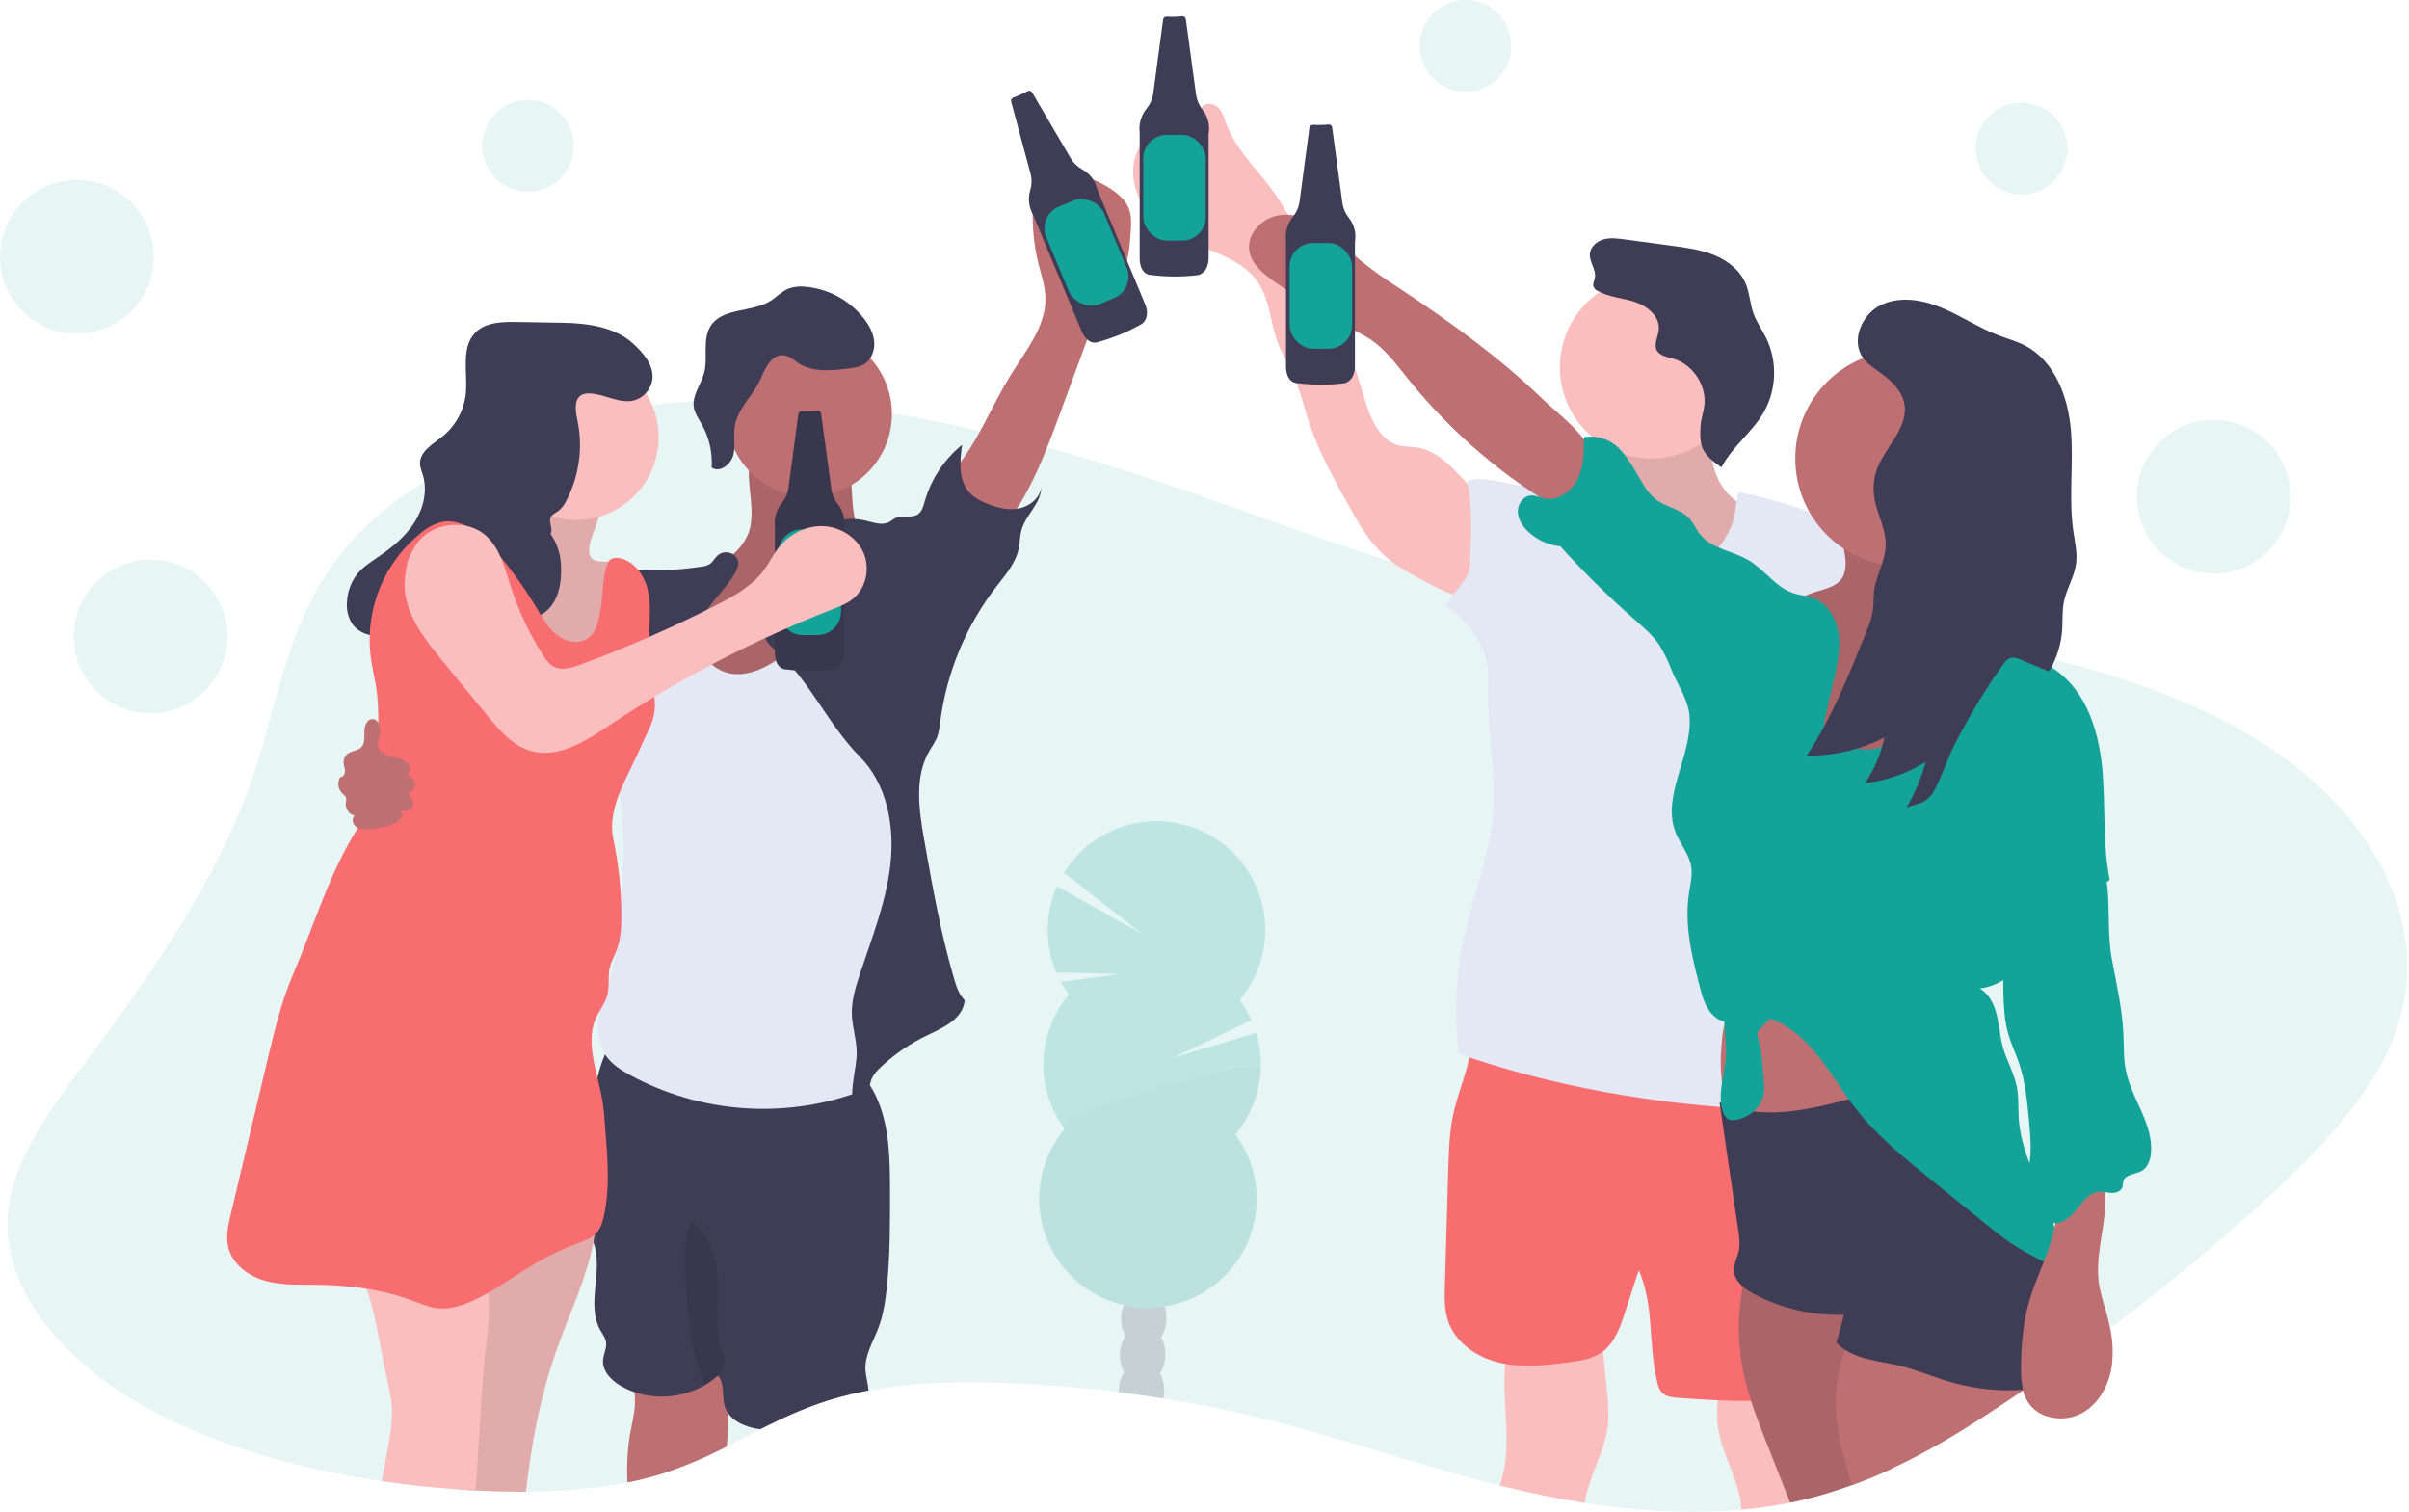 <svg xmlns="http://www.w3.org/2000/svg" width="1136" height="713" viewBox="0 0 1136 713">
    <g fill="none" >
        <g class="opacity" id="eventsBackground">
            <path fill="#13A399"
                  d="M1128.04,491.07 C1116.65,518.46 1092.82,543.2 1067.24,566.63 C1044.753,587.23 1020.7,607.137 995.08,626.35 C987.98,631.683 980.767,636.95 973.44,642.15 L968.35,645.74 C963.837,648.933 959.247,652.097 954.58,655.23 L954.02,655.61 C949.493,658.69 944.927,661.74 940.32,664.76 C925.25,674.66 909.32,684.49 891.71,692.63 C885.71,695.41 879.52,698 873.11,700.32 C869.643,701.58 866.103,702.76 862.49,703.86 C856.57,705.66 850.49,707.23 844.14,708.52 C843.08,708.74 842.01,708.95 840.94,709.15 C834.44,710.37 827.86,711.26 821.21,711.87 C796.84,714.1 771.67,712.47 747.26,708.65 C735.06,706.74 723.05,704.28 711.43,701.48 C710,701.14 708.58,700.79 707.15,700.48 C667.58,690.58 630.43,677.14 590.58,667.69 C576.847,664.43 562.847,661.663 548.58,659.39 C541.62,658.283 534.62,657.283 527.58,656.39 C511.01,654.33 494.23,652.95 477.38,652.25 C454.66,651.25 431.2,651.68 409.58,655.65 C406.7,656.177 403.857,656.77 401.05,657.43 C397.49,658.263 393.997,659.213 390.57,660.28 C381.332,663.265 372.342,666.966 363.68,671.35 C361.97,672.19 360.28,673.04 358.59,673.9 C353.29,676.6 348.06,679.36 342.75,682.04 C333.193,687.042 323.248,691.262 313.01,694.66 C307.403,696.431 301.7,697.887 295.93,699.02 C280.66,702.08 264.41,703.29 248.09,703.37 C240.22,703.37 232.34,703.2 224.55,702.79 L224.31,702.79 C221.65,702.65 218.98,702.49 216.31,702.29 C204.15,701.46 192.03,700.18 180.09,698.43 C139.18,692.43 100.38,681.09 69.17,663.79 C26.78,640.31 -0.14,605.3 3.9,570.32 C6.8,545.12 24.81,521.72 41.9,498.81 C73.69,456.15 103.47,412.52 119.14,366.53 C131.85,329.2 135.64,289.73 164.89,256.18 C174.26,245.44 186.24,235.64 200.19,227.05 C210.617,220.666 221.547,215.141 232.87,210.53 C245.668,205.288 258.833,200.993 272.26,197.68 C283.897,194.793 295.689,192.576 307.58,191.04 C314.04,190.2 320.58,189.55 327.16,189.11 C332.227,188.757 337.317,188.533 342.43,188.44 L343.22,188.44 C346.347,188.38 349.473,188.38 352.6,188.44 C375.399,188.793 398.135,190.929 420.6,194.83 C434.66,197.18 448.6,200.06 462.25,203.23 C470.397,205.117 478.47,207.093 486.47,209.16 C488.91,209.79 491.35,210.43 493.76,211.08 C550.68,226.33 600.76,247.39 655.6,264.67 C655.88,264.76 656.15,264.85 656.43,264.92 C667.686,268.381 679.115,271.252 690.67,273.52 C699.16,275.22 707.84,276.69 716.67,277.98 C730.19,279.98 744,281.56 757.91,282.92 L760.98,283.22 C781.39,285.22 801.98,286.71 821.98,288.45 C829.08,289.07 836.12,289.71 843.06,290.45 C847.46,290.89 851.82,291.357 856.14,291.85 C859.24,292.21 862.35,292.57 865.46,292.95 C868.57,293.33 871.86,293.73 875.06,294.14 C877.14,294.4 879.21,294.67 881.29,294.96 C893.89,296.63 906.46,298.5 918.89,300.64 C926.45,301.94 933.97,303.34 941.4,304.85 C946.78,305.943 952.113,307.097 957.4,308.31 C961.32,309.197 965.207,310.13 969.06,311.11 C1000.37,318.98 1029.67,329.3 1054.92,343.23 C1120.49,379.32 1149.83,438.69 1128.04,491.07 Z"
                  opacity=".1"/>
            <circle cx="248.99" cy="68.77" r="21.63" fill="#13A399" opacity=".1"/>
            <circle cx="691.1" cy="21.63" r="21.63" fill="#13A399" opacity=".1"/>
            <circle cx="953.25" cy="70.07" r="21.63" fill="#13A399" opacity=".1"/>
            <circle cx="36.25" cy="121.1" r="36.25" fill="#13A399" opacity=".1"/>
            <circle cx="71" cy="300.1" r="36.25" fill="#13A399" opacity=".1"/>
            <circle cx="1043.92" cy="234.21" r="36.25" fill="#13A399" opacity=".1"/>
        </g>
        <g opacity=".2" class="opacity" id="eventsTree" transform="translate(490 387)">
            <path fill="#3F3D56"
                  d="M58.95,269.23 C58.918,270.309 58.794,271.382 58.58,272.44 C51.62,271.333 44.62,270.333 37.58,269.44 C37.58,269.16 37.58,268.87 37.58,268.58 C37.645,265.581 38.508,262.654 40.08,260.1 C42.14,256.84 45.27,254.8 48.72,254.91 C52.17,255.02 55.16,257.25 57.01,260.62 C58.409,263.267 59.079,266.239 58.95,269.23 Z"/>
            <ellipse cx="48.816" cy="251.816" fill="#3F3D56" rx="14.01" ry="10.7"
                     transform="rotate(-88.19 48.816 251.816)"/>
            <ellipse cx="49.362" cy="234.695" fill="#3F3D56" rx="14.01" ry="10.7"
                     transform="rotate(-88.19 49.362 234.695)"/>
            <ellipse cx="49.898" cy="217.575" fill="#3F3D56" rx="14.01" ry="10.7"
                     transform="rotate(-88.19 49.898 217.575)"/>
            <ellipse cx="50.443" cy="200.454" fill="#3F3D56" rx="14.01" ry="10.7"
                     transform="rotate(-88.19 50.443 200.454)"/>
            <path fill="#13A399"
                  d="M14.05,81.99 C12.642,80.083 11.372,78.078 10.25,75.99 L38.51,72.26 L8.09,71.53 C2.604,58.516 2.716,43.818 8.4,30.89 L48.52,53.34 L11.77,24.5 C21.875,8.156 40.271,-1.167 59.427,0.347 C78.584,1.861 95.286,13.958 102.698,31.687 C110.11,49.416 106.988,69.802 94.61,84.5 C96.8,87.466 98.661,90.661 100.16,94.03 L63.07,111.83 L102.4,100 C107.432,116.603 103.738,134.625 92.58,147.91 C108.45,169.442 105.104,199.556 84.894,217.079 C64.684,234.602 34.4,233.647 15.334,214.886 C-3.732,196.125 -5.175,165.86 12.02,145.37 C-2.021,126.314 -1.195,100.123 14.02,81.99 L14.05,81.99 Z"/>
            <path fill="#000"
                  d="M104.58,116.57 C104.23,128.071 100.001,139.116 92.58,147.91 C108.45,169.442 105.104,199.556 84.894,217.079 C64.684,234.602 34.4,233.647 15.334,214.886 C-3.732,196.125 -5.175,165.86 12.02,145.37 C5.45,136.44 104.76,110.82 104.58,116.57 Z"
                  opacity=".1"/>
        </g>
        <g class="opacity" id="eventsDudeLeft" transform="translate(216 42)">
            <path fill="#BE6F72"
                  d="M138.35,197.35 C138.53,200.394 138.352,203.448 137.82,206.45 C135.82,215.74 127.36,222.12 119.17,226.96 C110.98,231.8 101.98,236.38 97.11,244.55 C91.24,254.42 93.11,267.69 100,276.91 C106.89,286.13 117.81,291.62 129.05,293.91 C149.55,298.14 172,292.2 187.37,278 C202.74,263.8 210.45,241.61 206.68,221 C198.34,222.17 190.91,214.81 188.21,206.83 C185.51,198.85 186.07,190.2 185.02,181.83 C184.943,180.415 184.517,179.04 183.78,177.83 C182.61,176.21 180.54,175.55 178.61,175.02 C168.97,172.37 152.75,166.57 142.76,168.79 C133.76,170.85 138.2,189.79 138.35,197.35 Z"/>
            <path fill="#000"
                  d="M138.35,197.35 C138.53,200.394 138.352,203.448 137.82,206.45 C135.82,215.74 127.36,222.12 119.17,226.96 C110.98,231.8 101.98,236.38 97.11,244.55 C91.24,254.42 93.11,267.69 100,276.91 C106.89,286.13 117.81,291.62 129.05,293.91 C149.55,298.14 172,292.2 187.37,278 C202.74,263.8 210.45,241.61 206.68,221 C198.34,222.17 190.91,214.81 188.21,206.83 C185.51,198.85 186.07,190.2 185.02,181.83 C184.943,180.415 184.517,179.04 183.78,177.83 C182.61,176.21 180.54,175.55 178.61,175.02 C168.97,172.37 152.75,166.57 142.76,168.79 C133.76,170.85 138.2,189.79 138.35,197.35 Z"
                  opacity=".1"/>
            <path fill="#BE6F72"
                  d="M126.7 640.06C117.143 645.062 107.198 649.282 96.96 652.68 91.353 654.451 85.65 655.907 79.88 657.04 79.472 649.351 79.891 641.64 81.13 634.04 81.91 629.67 83.06 625.34 83.36 620.91 83.785 614.516 82.417 608.129 79.41 602.47 90.55 600.95 101.13 598.47 112.32 599.2L113.03 599.25C114.361 599.284 115.677 599.53 116.93 599.98 118.652 600.813 120.114 602.099 121.16 603.7 121.736 604.486 122.267 605.304 122.75 606.15 125.91 611.61 127.11 617.91 127.36 624.4 127.478 629.629 127.257 634.86 126.7 640.06zM185.01 615.44C181.45 616.273 177.957 617.223 174.53 618.29 165.292 621.275 156.302 624.976 147.64 629.36 147.077 626.636 146.802 623.861 146.82 621.08 157.132 613.968 169.888 611.345 182.17 613.81 182.983 613.908 183.755 614.219 184.41 614.71 184.647 614.92 184.85 615.166 185.01 615.44z"/>
            <path fill="#3F3D56"
                  d="M202.2,564.96 C201.52,571.5 200.52,578.06 198.2,584.21 C195.69,590.81 191.61,597.21 192.13,604.26 C192.36,607.32 193.4,610.64 193.55,613.67 C190.67,614.197 187.827,614.79 185.02,615.45 C181.46,616.283 177.967,617.233 174.54,618.3 C165.302,621.285 156.312,624.986 147.65,629.37 C145.94,630.21 144.25,631.06 142.56,631.92 C141.86,631.83 141.17,631.72 140.47,631.59 C135.47,630.68 130.21,628.44 127.38,624.44 C126.732,623.519 126.224,622.509 125.87,621.44 C124.24,616.57 125.94,610.5 122.55,606.64 L122.39,606.78 L122.27,606.86 C120.413,608.542 118.374,610.011 116.19,611.24 C106.138,616.929 94.144,618.085 83.19,614.42 C81.044,613.689 78.972,612.759 77,611.64 C72.42,609.03 68,604.64 68.36,599.4 C68.56,596.48 70.23,593.68 69.78,590.79 C69.45,588.72 68.09,587 67.07,585.17 C60.38,573.17 68.36,557.74 64.16,544.7 C64.06,544.39 63.95,544.08 63.84,543.78 C63.53,542.93 63.18,542.11 62.84,541.29 C61.98,539.38 61.02,537.5 60.26,535.54 C59.627,533.892 59.126,532.197 58.76,530.47 C57.816,525.455 57.48,520.345 57.76,515.25 C57.76,501.82 60.16,488.07 63.58,475.13 C64.19,472.83 64.87,469.58 65.77,466.04 C66.647,462.309 67.831,458.656 69.31,455.12 C71.31,450.52 74.03,446.85 77.75,445.98 C83.35,444.67 91.91,447.44 97.59,448.12 L120.04,450.8 L164.93,456.17 C172.68,457.1 180.82,458.17 187.21,462.53 C187.63,462.82 188.04,463.12 188.45,463.44 C190.138,464.77 191.65,466.309 192.95,468.02 C193.41,468.61 193.85,469.23 194.27,469.86 C195.726,472.09 196.965,474.454 197.97,476.92 C203.54,490.3 203.67,505.23 203.71,519.72 C203.71,534.84 203.76,549.95 202.2,564.96 Z"/>
            <path fill="#000"
                  d="M116.14,611.3 C114.79,606.1 111.94,598.57 111.52,596.52 C110.111,589.643 109.09,582.692 108.46,575.7 C107.35,563.24 105.35,545.7 109.75,533.85 C113.88,536.05 117.51,542.28 119.42,546.53 C126.34,561.94 118.55,580.86 125.05,596.45 C125.536,597.384 125.838,598.402 125.94,599.45 C125.827,600.78 125.35,602.054 124.56,603.13 L122.37,606.77 L116.14,611.3 Z"
                  opacity=".1"/>
            <path fill="#BE6F72"
                  d="M260.16,135.56 C267.52,123.56 277.6,111.76 276.97,97.73 C276.74,92.73 275.1,87.84 273.85,82.94 C270.268,68.759 270.032,53.938 273.16,39.65 C285.526,37.663 298.183,40.498 308.52,47.57 C311.79,49.83 314.89,52.64 316.33,56.35 C317.66,59.77 317.44,63.58 317.2,67.24 C316.65,75.65 315.9,84.62 310.72,91.24 C309.11,93.31 307.13,95.06 305.56,97.15 C303.27,100.15 301.93,103.81 300.62,107.38 L283.62,153.63 C275.04,176.94 265.74,201.32 246.84,217.45 C246.38,217.84 232.84,198.61 231.72,196.68 C227.19,188.77 229.17,185.43 234.65,178.81 C245.46,165.72 251.33,149.93 260.16,135.56 Z"/>
            <path fill="#FBBEBE"
                  d="M65.34,529.77 C65.282,533.222 64.991,536.667 64.47,540.08 C64.29,541.34 64.08,542.59 63.83,543.84 C60.42,561.64 51.93,578.57 45.99,595.91 C38.16,618.8 34.72,638.66 31.99,661.39 C24.12,661.39 16.24,661.22 8.45,660.81 L8.21,660.81 C5.55,660.67 2.88,660.51 0.21,660.31 C2.62,639.11 -1.79,616.87 2.52,595.65 C4.26,587.11 7.23,578.82 9.02,570.32 C9.572,567.817 9.989,565.287 10.27,562.74 C10.52,560.32 10.65,557.81 11.74,555.63 C11.84,555.419 11.953,555.216 12.08,555.02 C13.038,553.511 14.225,552.162 15.6,551.02 C27.784,540.335 42.688,533.23 58.66,530.49 C60.93,530.18 63.14,529.92 65.34,529.77 Z"/>
            <circle cx="165.59" cy="153.19" r="39" fill="#BE6F72"/>
            <path fill="#E3E8F4"
                  d="M173.7,244.34 C178.7,235.81 183.08,225.16 192.7,222.79 C198.13,221.44 203.78,223.28 209.07,225.09 C210.603,225.453 211.994,226.26 213.07,227.41 C213.851,228.65 214.271,230.084 214.28,231.55 C215.955,249.18 215.898,266.931 214.11,284.55 C212.84,297.02 210.7,309.43 210.32,321.96 C209.79,339.33 212.65,356.7 211.71,374.05 C211,387.2 208.12,400.12 205.26,412.97 L193.26,466.77 C193.045,468.435 192.378,470.009 191.33,471.32 C190.318,472.248 189.107,472.932 187.79,473.32 C152.665,485.737 113.924,482.703 81.16,464.97 C76.83,462.59 72.51,459.84 69.69,455.78 C65.69,450.02 65.32,442.4 66.62,435.5 C67.92,428.6 70.73,422.09 72.62,415.32 C75.54,404.82 76.23,393.86 76.89,382.98 C77.77,368.66 78.65,354.25 77.12,339.98 C76.07,330.15 73.88,320.47 72.23,310.72 C69.8,296.025 68.39,281.18 68.01,266.29 C67.76,257.4 68.17,247.53 74.32,241.12 C77.32,238 81.32,236.12 85.39,234.6 C92.22,232.08 99.85,230.6 106.75,232.9 C113.65,235.2 119.21,242.44 117.58,249.53 C116.83,252.82 114.7,255.7 114.18,259.04 C113.49,263.46 115.83,267.91 119.18,270.9 C137.2,287.18 164.71,259.78 173.7,244.34 Z"/>
            <path fill="#3F3D56"
                  d="M175.13 204.49C180.602 202.474 186.55 202.126 192.22 203.49 195.83 204.35 199.73 205.87 203.06 204.26 204.27 203.68 205.27 202.73 206.49 202.19 209.79 200.74 214.07 202.52 216.99 200.41 218.83 199.08 219.43 196.66 220.05 194.46 223.053 183.959 229.207 174.632 237.68 167.74 236.63 175.41 235.87 184.14 240.94 190 243.25 192.66 246.49 194.33 249.77 195.63 254.48 197.5 259.65 198.74 264.62 197.72 269.59 196.7 274.24 192.94 275.03 187.93 274.86 195.46 267.69 200.72 265.68 207.99 264.92 210.71 264.99 213.6 264.46 216.38 263.11 223.48 258.04 229.18 253.61 234.9 239.461 253.298 230.423 275.107 227.41 298.12 227.205 300.851 226.633 303.542 225.71 306.12 224.73 308.097 223.621 310.008 222.39 311.84 215.06 324.22 217.32 339.84 219.81 353.98 223.7 376.13 227.58 397.83 233.88 419.42 234.96 423.11 236.18 426.96 238.93 429.65 238.06 438.38 229.25 442.36 221.33 446.13 213.51 449.859 206.296 454.744 199.93 460.62 197.65 462.72 195.4 465.08 194.57 468.07 193.79 470.88 194.35 473.97 193.35 476.7 192.35 479.43 188.35 481.39 186.59 479.09 184.39 470.86 188.15 462.25 187.98 453.73 187.86 447.98 185.98 442.39 185.71 436.64 185.45 430.13 187.37 423.74 189.41 417.56 195.09 400.35 201.95 383.3 203.92 365.29 205.89 347.28 202.21 327.61 189.43 314.76 174.26 299.44 165.84 278.67 149.58 264.6 147 262.37 144.08 259.6 144.51 256.22 144.807 254.731 145.463 253.338 146.42 252.16 152 244.28 159.42 237.85 165.42 230.31 171.42 222.77 176.22 214.09 175.13 204.49zM121.74 220.62C120.74 221.62 120.05 223 118.89 223.86 117.535 224.696 115.99 225.174 114.4 225.25 108.515 226.144 102.58 226.675 96.63 226.84 91.63 226.84 86.44 226.4 81.63 227.77 74.92 229.67 69.56 234.97 66.2 241.07 62.84 247.17 61.25 254.07 59.96 260.94 57.116 276.076 55.594 291.43 55.41 306.83 63.653 300.257 70.999 292.632 77.26 284.15 82.06 277.64 86.41 270.44 93.26 266.09 96.41 264.09 99.95 262.77 103.12 260.82 109.73 256.75 114.31 250.17 118.71 243.82 121.95 239.11 131.32 229.91 132.06 224.27 132.69 218.88 125.24 216.25 121.74 220.62zM156.58 126.49C157.815 127.232 158.998 128.057 160.12 128.96 166.91 133.7 176 132.82 184.21 131.74 186.73 131.42 189.32 131.06 191.48 129.74 194.95 127.6 196.58 123.2 196.24 119.13 195.9 115.06 193.85 111.31 191.35 108.13 184.657 99.626 174.773 94.234 164 93.21 161.24 92.848 158.433 93.146 155.81 94.08 152.58 95.41 150.15 98.15 147.17 99.98 138.38 105.38 124.84 102.98 119.17 111.6 115.02 117.96 117.98 126.6 116.02 133.91 114.56 139.37 110.35 144.34 111.16 149.91 111.61 152.91 113.49 155.53 114.99 158.21 118.435 164.371 120.028 171.395 119.58 178.44 123.43 181.16 128.8 176.93 129.87 172.35 130.94 167.77 129.71 162.89 130.62 158.27 132.23 150.16 139.39 144.21 142.62 136.77 144.94 131.44 148.72 122.44 156.58 126.49zM268.58.98C266.443 2.155 264.216 3.158 261.92 3.98 261.093 4.227 260.611 5.085 260.83 5.92L269.97 39.92C270.624 42.388 270.596 44.987 269.89 47.44 268.644 51.424 269.115 55.747 271.19 59.37L294.01 114.05C294.01 114.05 296.77 121.45 302.38 119.11 309.442 117.151 316.229 114.308 322.58 110.65 322.58 110.65 326.71 107.93 323.91 101.21L301.44 47.37C300.545 43.279 297.903 39.785 294.21 37.81 292.011 36.566 290.174 34.77 288.88 32.6L270.71 1.6C270.282.855 269.341.581 268.58.98z"/>
            <rect width="29.47" height="49.83" x="281.615" y="52.074" fill="#13A399" rx="11.05"
                  transform="rotate(-22.65 296.35 76.99)"/>
        </g>
        <g class="opacity" id="eventsGirlLeft" transform="translate(107 151)">
            <path fill="#000"
                  d="M174.34,420.77 C174.282,424.222 173.991,427.667 173.47,431.08 C173.29,432.34 173.08,433.59 172.83,434.84 C169.42,452.64 160.93,469.57 154.99,486.91 C147.16,509.8 143.72,529.66 140.99,552.39 C133.12,552.39 125.24,552.22 117.45,551.81 L117.21,551.81 C114.55,551.67 111.88,551.51 109.21,551.31 C111.62,530.11 107.21,507.87 111.52,486.65 C113.26,478.11 116.23,469.82 118.02,461.32 C118.572,458.817 118.989,456.287 119.27,453.74 C119.52,451.32 119.65,448.81 120.74,446.63 C120.84,446.419 120.953,446.216 121.08,446.02 C122.038,444.511 123.225,443.162 124.6,442.02 C136.784,431.335 151.688,424.23 167.66,421.49 C169.93,421.18 172.14,420.92 174.34,420.77 Z"
                  opacity=".1"/>
            <path fill="#FBBEBE"
                  d="M123.64 466.34C123.478 471.897 123.021 477.442 122.27 482.95 119.6 505.46 119.1 528.95 117.27 551.8 114.61 551.66 111.94 551.5 109.27 551.3 97.11 550.47 84.99 549.19 73.05 547.44 73.97 542.293 74.897 537.147 75.83 532 76.97 525.69 78.11 519.32 77.78 512.92 77.47 506.87 75.85 500.98 74.56 495.05 71.81 482.35 70.27 468.65 65.74 456.67 63.377 449.951 59.607 443.814 54.68 438.67 73.42 431.31 91.43 430.89 111.56 431.67 112.989 431.591 114.409 431.939 115.64 432.67 116.594 433.496 117.303 434.569 117.69 435.77 120.715 443.047 122.613 450.742 123.32 458.59 123.561 461.166 123.667 463.753 123.64 466.34zM171.02 106.26C170.72 108.08 170.53 110.09 171.54 111.63 173.54 114.63 178.12 113.55 181.72 114 187.33 114.69 191.47 120 192.56 125.58 193.65 131.16 192.35 136.84 190.93 142.32 187.717 154.74 183.89 166.983 179.45 179.05 167.51 177.64 154.94 173.05 148.6 162.86 142.84 153.59 143.43 141.78 139.77 131.5 137.2 124.26 132.59 117.96 128.03 111.78 135.36 112.7 140.6 104.32 141.03 96.94 141.46 89.56 139.14 82.07 140.72 74.86 141.09 73.15 169.98 78.54 172.79 80.49 180.91 86.12 172.3 98.44 171.02 106.26z"/>
            <path fill="#000"
                  d="M171.02,106.26 C170.72,108.08 170.53,110.09 171.54,111.63 C173.54,114.63 178.12,113.55 181.72,114 C187.33,114.69 191.47,120 192.56,125.58 C193.65,131.16 192.35,136.84 190.93,142.32 C187.717,154.74 183.89,166.983 179.45,179.05 C167.51,177.64 154.94,173.05 148.6,162.86 C142.84,153.59 143.43,141.78 139.77,131.5 C137.2,124.26 132.59,117.96 128.03,111.78 C135.36,112.7 140.6,104.32 141.03,96.94 C141.46,89.56 139.14,82.07 140.72,74.86 C141.09,73.15 169.98,78.54 172.79,80.49 C180.91,86.12 172.3,98.44 171.02,106.26 Z"
                  opacity=".1"/>
            <circle cx="164.59" cy="55.19" r="39" fill="#FBBEBE"/>
            <path fill="#3F3D56"
                  d="M152.58,100.66 C154,98.44 151.58,95.34 152.69,92.95 C153.35,91.51 155.02,90.89 156.31,89.95 C157.928,88.633 159.218,86.96 160.08,85.06 C166.152,73.393 167.99,59.981 165.28,47.11 C164.36,42.79 163.54,37.05 167.49,35.11 C168.585,34.621 169.785,34.415 170.98,34.51 C178.1,34.74 184.98,39.51 191.89,37.82 C196.72,36.507 200.227,32.334 200.69,27.35 C201.14,20.89 196.3,15.35 191.54,11 C182.97,3.12 169.91,1.37 158.27,1.18 L136.62,0.82 C129.69,0.7 121.92,0.92 117.1,5.89 C110.16,13.04 113.65,24.74 112.65,34.65 C111.8,42.559 107.843,49.807 101.65,54.8 C97.16,58.38 90.98,61.8 91.06,67.52 C91.06,69.52 91.92,71.34 92.47,73.23 C94.68,80.71 92.57,88.98 88.33,95.53 C84.09,102.08 77.89,107.12 71.46,111.53 C68.02,113.88 64.46,116.14 61.74,119.33 C58.758,123.015 56.987,127.531 56.67,132.26 C56.242,135.874 56.985,139.53 58.79,142.69 C63.02,149.45 73.17,150.44 80.12,146.52 C87.07,142.6 91.31,135.18 94.12,127.72 C95.8,123.29 97.51,118.22 101.81,116.23 C107.25,113.7 113.61,117.7 117.15,122.55 C120.69,127.4 122.87,133.32 127.4,137.26 C134.5,143.44 146.58,142.44 152.58,135.18 C156.87,129.97 157.82,122.76 157.58,116.01 C157.461,110.513 155.721,105.173 152.58,100.66 Z"/>
            <path fill="#F86D70"
                  d="M166.58,151.49 C162.13,152.44 157.48,150.34 154.17,147.2 C150.86,144.06 148.63,140.01 146.31,136.09 C140.428,126.202 133.685,116.853 126.16,108.15 C119.6,100.58 110.47,92.89 100.73,95.23 C97.469,96.171 94.443,97.79 91.85,99.98 C74.393,113.802 65.264,135.625 67.68,157.76 C68.44,164.13 70.17,170.36 70.89,176.76 C71.375,182.035 71.515,187.336 71.31,192.63 C71.04,208.75 70.49,225.8 61.8,239.38 C48.33,260.38 41.12,285.46 31.23,308.38 C25.89,320.77 22.69,333.96 19.55,347.08 C17.69,354.867 15.833,362.65 13.98,370.43 L1.88,421.33 C0.63,426.58 -0.62,432.08 0.7,437.33 C2.7,445.17 10.07,450.65 17.84,452.88 C25.61,455.11 33.84,454.73 41.91,454.8 C57.35,454.95 72.91,456.87 87.4,462.23 C91.54,463.76 95.67,465.59 100.08,465.95 C104.49,466.31 108.88,465.16 113.01,463.56 C124.28,459.2 133.94,451.56 144.32,445.39 C150.804,441.483 157.632,438.179 164.72,435.52 C168.28,434.19 172.1,432.93 174.55,430.02 C176.4,427.83 177.23,424.97 177.84,422.17 C181.22,406.41 178.95,390.08 177.84,374 C176.73,357.92 167.12,340.93 175.07,326.91 C176.67,324.08 178.58,321.36 179.4,318.22 C180.48,314.12 179.57,309.71 180.48,305.57 C181.15,302.51 182.76,299.76 183.86,296.83 C185.78,291.67 186.04,286.05 186.02,280.54 C185.975,268.442 184.702,256.38 182.22,244.54 C179.07,229.54 189.49,214.71 195.46,200.54 C197.6,195.47 200.63,190.68 201.52,185.25 C202.32,180.35 201.29,175.36 200.52,170.45 C199.371,162.84 198.902,155.143 199.12,147.45 C199.31,140.55 200.04,133.52 198.39,126.81 C196.74,120.1 192.03,113.59 185.26,112.21 C183.723,111.759 182.065,112.02 180.74,112.92 C179.959,113.686 179.408,114.656 179.15,115.72 C176.95,122.46 177.38,129.72 176.15,136.72 C174.92,143.72 173.48,150.01 166.58,151.49 Z"/>
            <path fill="#BE6F72"
                  d="M72.21,194.44 C72.62,191.67 71.33,187.99 68.53,188.09 C65.95,188.19 64.8,191.42 64.81,194.01 C64.82,196.6 65.17,199.57 63.34,201.39 C61.72,203 59.04,202.95 57.16,204.26 C55.814,205.22 55.019,206.776 55.03,208.43 C55.03,209.82 55.66,211.15 55.7,212.54 C55.74,213.93 54.81,215.54 53.43,215.45 C51.972,217.896 52.346,221.017 54.34,223.05 C55.06,223.75 56,224.35 56.24,225.33 C56.316,226.017 56.262,226.713 56.08,227.38 C55.66,230.13 57.56,233.21 60.33,233.51 C58.78,234.62 59.09,237.22 60.51,238.51 C61.93,239.8 63.97,240.05 65.88,240.05 C70.215,240.026 74.502,239.139 78.49,237.44 C79.856,236.989 81.063,236.156 81.97,235.04 C82.839,233.851 82.716,232.207 81.68,231.16 C83.62,231.48 85.95,231.66 87.22,230.16 C88.99,228.06 87.09,224.95 85.22,222.92 C86.805,222.684 88.097,221.525 88.502,219.974 C88.907,218.424 88.348,216.781 87.08,215.8 C86.44,215.33 85.57,214.92 85.48,214.13 C85.39,213.34 86.06,212.83 86.34,212.13 C86.98,210.56 85.52,208.96 84.11,208.01 C80.77,205.79 75.85,205.83 72.88,203.59 C69.91,201.35 71.78,197.44 72.21,194.44 Z"/>
            <path fill="#3F3D56"
                  d="M278.51,42.7 C276.088,42.944 273.651,43.001 271.22,42.87 C270.358,42.776 269.579,43.39 269.47,44.25 L264.82,79.13 C264.462,81.662 263.426,84.05 261.82,86.04 C259.144,89.241 257.917,93.409 258.43,97.55 L258.43,156.8 C258.43,156.8 258.13,164.7 264.2,164.7 C271.465,165.613 278.815,165.613 286.08,164.7 C286.08,164.7 290.94,163.78 290.94,156.49 L290.94,98.15 C291.69,94.03 290.593,89.789 287.94,86.55 C286.388,84.553 285.385,82.184 285.03,79.68 L280.2,44.07 C280.086,43.239 279.346,42.639 278.51,42.7 Z"/>
            <path fill="#000"
                  d="M278.51,42.7 C276.088,42.944 273.651,43.001 271.22,42.87 C270.358,42.776 269.579,43.39 269.47,44.25 L264.82,79.13 C264.462,81.662 263.426,84.05 261.82,86.04 C259.144,89.241 257.917,93.409 258.43,97.55 L258.43,156.8 C258.43,156.8 258.13,164.7 264.2,164.7 C271.465,165.613 278.815,165.613 286.08,164.7 C286.08,164.7 290.94,163.78 290.94,156.49 L290.94,98.15 C291.69,94.03 290.593,89.789 287.94,86.55 C286.388,84.553 285.385,82.184 285.03,79.68 L280.2,44.07 C280.086,43.239 279.346,42.639 278.51,42.7 Z"
                  opacity=".1"/>
            <rect width="29.47" height="49.83" x="260.12" y="98.61" fill="#13A399" rx="11.05"/>
            <path fill="#FBBEBE"
                  d="M96.95,101.69 C86.2,106.12 81.95,119.9 84.47,131.24 C86.99,142.58 94.58,152.03 101.98,161.02 L122.72,186.32 C128.45,193.32 134.72,200.69 143.46,203.13 C156.24,206.7 169.02,198.56 180.07,191.2 C213.054,169.221 248.311,150.861 285.23,136.44 C288.84,135.04 292.54,133.62 295.51,131.12 C301.67,125.94 303.4,116.39 299.97,109.12 C296.54,101.85 288.55,97.12 280.5,97.06 C272.45,97 264.62,101.26 259.78,107.7 C257.47,110.77 255.78,114.28 253.55,117.4 C247.91,125.24 239.11,130.09 230.5,134.47 C209.74,145.062 188.369,154.412 166.5,162.47 C162.5,163.93 157.99,165.32 154.22,163.39 C151.91,162.2 150.35,159.95 148.95,157.75 C142.57,147.708 137.496,136.894 133.85,125.57 C131.12,117.07 128.91,107.81 122.35,101.77 C113.05,93.21 96.21,95.26 89.24,105.77 C89.24,105.77 81.07,117.72 86.07,122.72 C91.07,127.72 96.95,101.69 96.95,101.69 Z"/>
        </g>
        <g class="opacity" id="eventsDudeRight" transform="translate(534 7)">
            <path fill="#FBBEBE"
                  d="M230.79,204.31 C232.25,208.2 232.29,212.46 232.08,216.61 C231.82,221.67 230.55,227.61 225.85,229.54 C222.79,230.77 219.01,229.84 216.29,231.7 C212.99,233.94 213.15,238.76 213.66,242.7 C215.07,253.53 216.66,264.76 222.56,273.92 C225.73,278.83 230.02,282.92 234.37,286.83 C243.04,294.65 252.55,302.29 263.94,304.9 C265.795,305.423 267.747,305.505 269.64,305.14 C271.506,304.563 273.2,303.533 274.57,302.14 C281.17,296.08 284.57,287.43 288.97,279.59 C292.08,273.98 295.79,268.59 297.54,262.41 C300.48,251.395 296.923,239.666 288.36,232.14 C286.41,230.47 284.25,229.07 282.36,227.34 C277.42,222.86 274.54,216.43 273.36,209.87 C272.18,203.31 272.36,196.56 272.93,189.87 C262.93,189.1 253,190.31 243.24,192.26 C238.9,193.13 232.79,193.53 228.86,195.6 C224.44,197.95 229.58,200.96 230.79,204.31 Z"/>
            <path fill="#000"
                  d="M230.79,204.31 C232.25,208.2 232.29,212.46 232.08,216.61 C231.82,221.67 230.55,227.61 225.85,229.54 C222.79,230.77 219.01,229.84 216.29,231.7 C212.99,233.94 213.15,238.76 213.66,242.7 C215.07,253.53 216.66,264.76 222.56,273.92 C225.73,278.83 230.02,282.92 234.37,286.83 C243.04,294.65 252.55,302.29 263.94,304.9 C265.795,305.423 267.747,305.505 269.64,305.14 C271.506,304.563 273.2,303.533 274.57,302.14 C281.17,296.08 284.57,287.43 288.97,279.59 C292.08,273.98 295.79,268.59 297.54,262.41 C300.48,251.395 296.923,239.666 288.36,232.14 C286.41,230.47 284.25,229.07 282.36,227.34 C277.42,222.86 274.54,216.43 273.36,209.87 C272.18,203.31 272.36,196.56 272.93,189.87 C262.93,189.1 253,190.31 243.24,192.26 C238.9,193.13 232.79,193.53 228.86,195.6 C224.44,197.95 229.58,200.96 230.79,204.31 Z"
                  opacity=".1"/>
            <path fill="#FBBEBE"
                  d="M174.99 233.74C158.75 228.17 150.99 206.41 133.99 203.97 131.31 203.58 128.56 203.73 125.93 203.11 116.14 200.79 111.93 189.47 109.1 179.82 99.56 147.65 87.1 116.17 69.4 87.65 61.93 75.65 50.12 65.79 44.73 52.65 43.49 49.65 42.86 46.23 40.63 43.86 38.4 41.49 33.63 41.15 32.42 44.17 32.083 45.24 32.007 46.375 32.2 47.48L33.37 59.93 13.03 58.1C11.148 57.779 9.217 57.916 7.4 58.5 5.438 59.482 3.873 61.11 2.97 63.11-3.91 76.04 3.42 92.98 15.56 101.16 29.74 110.71 49.99 112.16 59.41 126.41 65.01 134.89 65.12 145.8 68.81 155.27 70.57 159.8 73.14 163.96 75.19 168.35 79.1 176.72 81.1 185.82 84.13 194.54 88.47 207.01 94.9 218.63 101.31 230.18 106.25 239.1 111.31 248.18 118.91 255 123.91 259.48 129.79 262.8 135.67 266 150.13 273.9 167.18 281.5 182.5 275.44 183.38 261.78 179.95 246.55 174.99 233.74zM224.3 664.22C223.07 677.27 215.15 689.09 213.3 701.65 201.1 699.74 189.09 697.28 177.47 694.48 176.04 694.14 174.62 693.79 173.19 693.48 179.77 675.48 174.04 655.32 175.78 636.15 175.95 634.31 176.19 632.47 176.51 630.65 191.58 625.51 205.19 618.65 220.99 620.65 221.3 623.85 221.62 627.06 221.93 630.26 222.563 636.653 223.19 643.04 223.81 649.42 224.444 654.326 224.608 659.282 224.3 664.22zM328.52 696.86C322.6 698.66 316.52 700.23 310.17 701.52 309.11 701.74 308.04 701.95 306.97 702.15 300.47 703.37 293.89 704.26 287.24 704.87 286.56 690.97 277.24 678.19 275.88 663.92 275.602 660.374 275.638 656.81 275.99 653.27 276.11 651.87 276.25 650.47 276.38 649.07L279.2 620.3C281.445 620.018 283.708 619.907 285.97 619.97 298.97 620.28 310.8 625.91 323.68 630.3 324.64 636.37 324.975 642.522 324.68 648.66 324.19 664.28 321.68 680.09 327.48 694.42 327.81 695.23 328.17 696.04 328.52 696.86z"/>
            <path fill="#F86D70"
                  d="M159.72,477.52 C161.47,491.16 154.5,504.22 151.48,517.63 C149.48,526.5 149.21,535.63 148.94,544.73 L147.36,599.24 C147.2,604.69 147.06,610.24 148.72,615.47 C152.06,625.95 162.35,633.03 173.06,635.55 C183.77,638.07 194.97,636.79 205.88,635.35 C211.23,634.64 216.81,633.81 221.24,630.72 C227.33,626.47 229.99,618.9 232.29,611.84 L238.78,591.91 C246.25,608.73 243.09,627.12 247.57,644.97 C247.858,646.62 248.544,648.176 249.57,649.5 C251.46,651.6 254.57,651.93 257.4,652.13 C277,653.51 296.87,654.88 316.15,651.13 C321.45,650.13 326.98,648.51 330.64,644.53 C334.9,639.9 335.64,633.09 335.59,626.8 C335.32,605.19 327.51,584.34 325.77,562.8 C325.02,553.57 325.39,544.29 325.06,535.03 C324.8,528.066 324.149,521.121 323.11,514.23 C322.78,511.073 321.914,507.996 320.55,505.13 C317.55,499.53 311.32,496.49 305.42,494.13 C259.58,475.51 209.16,475.69 159.72,477.52 Z"/>
            <circle cx="244.59" cy="166.19" r="43" fill="#FBBEBE"/>
            <path fill="#E3E8F4"
                  d="M282.07,241.93 C278.88,248.93 273.86,255.93 266.39,257.71 C259.52,259.36 252.24,256.05 247.18,251.12 C242.12,246.19 238.81,239.79 235.3,233.66 C232.74,229.18 229.89,224.66 225.56,221.84 C219.64,218 212,218.1 205.02,219.23 C198.04,220.36 191.11,222.38 184.02,221.92 C175.19,221.33 166.19,216.92 157.86,219.86 C160.56,231.94 159.59,245.22 159.28,257.6 C159.332,259.512 159.062,261.418 158.48,263.24 C157.753,264.939 156.772,266.517 155.57,267.92 L147.57,278.23 C156.15,284.65 163.57,293.03 166.57,303.32 C168.26,309.18 167.74,315.4 167.68,321.5 C167.49,339.41 171.38,357.25 170.15,375.12 C168.71,396.05 160.35,415.83 156.04,436.36 C152.348,453.984 151.652,472.104 153.98,489.96 C198.8,505.47 244.98,513.41 292.36,516.01 C300.73,516.47 309.77,516.54 316.64,511.73 C322.35,507.73 325.55,500.88 326.64,493.98 C327.73,487.08 326.98,480.06 326.22,473.12 C324.16,454.353 322.103,435.587 320.05,416.82 C318.88,406.14 317.71,395.4 318.47,384.69 C319.04,376.69 320.68,368.84 322.31,361.01 L332.31,312.95 C333.74,306.12 335.18,299.24 338.01,292.87 C340.33,287.67 343.54,282.87 346.1,277.81 C349.152,271.743 351.256,265.244 352.34,258.54 C352.774,256.594 352.747,254.573 352.26,252.64 C351.19,249.36 347.92,247.39 344.87,245.78 C326.272,236.006 306.339,229.015 285.71,225.03 C284.31,230.92 284.58,236.44 282.07,241.93 Z"/>
            <path fill="#3F3D56"
                  d="M277.92 213.13C282.92 203.55 292.27 196.83 297.7 187.47 303.791 176.701 304.246 163.637 298.92 152.47 297.01 148.57 294.42 144.99 292.92 140.91 291.25 136.27 291.09 131.16 289.16 126.62 286.51 120.4 280.77 115.92 274.52 113.34 268.27 110.76 261.52 109.83 254.79 108.93L232.07 105.87C228.78 105.43 225.37 104.99 222.17 105.87 218.97 106.75 215.99 109.36 215.73 112.68 215.42 116.61 218.87 120.27 218.07 124.13 217.78 125.49 216.98 126.87 217.44 128.19 217.85 129.072 218.558 129.78 219.44 130.19 224.83 133.19 231.27 133.46 237.11 135.42 242.95 137.38 248.81 142.3 248.22 148.42 247.9 151.71 245.78 155.13 247.22 158.08 248.6 160.81 252.22 161.31 255.11 162.16 264.46 164.87 271.02 175.01 269.66 184.66 269.24 187.66 268.16 190.53 267.94 193.54 267.21 204.08 268.87 207.09 277.48 213.22L277.92 213.13zM23.51.7C21.088.944 18.651 1.001 16.22.87 15.358.776 14.579 1.39 14.47 2.25L9.82 37.13C9.462 39.662 8.426 42.05 6.82 44.04 4.144 47.241 2.917 51.409 3.43 55.55L3.43 114.8C3.43 114.8 3.13 122.7 9.2 122.7 16.465 123.613 23.815 123.613 31.08 122.7 31.08 122.7 35.94 121.78 35.94 114.49L35.94 56.15C36.69 52.03 35.593 47.789 32.94 44.55 31.388 42.553 30.385 40.184 30.03 37.68L25.2 2.07C25.086 1.239 24.346.639 23.51.7z"/>
            <rect width="29.47" height="49.83" x="5.12" y="56.61" fill="#13A399" rx="11.05"/>
        </g>
        <g class="opacity" id="eventsGirlRight" transform="translate(588 58)">
            <path fill="#BE6F72"
                  d="M282.33,207.71 C282.376,209.706 282.012,211.69 281.26,213.54 C278.14,220.19 268.59,219.77 262.26,223.54 C254.38,228.24 252.64,238.73 251.92,247.87 C251.1,258.22 250.54,268.72 252.66,278.87 C254.78,289.02 259.88,298.92 268.4,304.87 C278.77,312.08 292.87,312.33 304.71,307.94 C316.55,303.55 326.44,295.06 335.02,285.78 C343.16,276.98 350.45,267.17 354.82,256 C355.59,254 356.27,251.88 355.65,249.88 C354.72,246.88 351.45,245.52 348.79,243.88 C342.58,240.13 338.44,233.59 336.29,226.68 C334.14,219.77 333.78,212.42 333.71,205.17 C333.63,197.64 333.61,189.41 328.81,183.6 C324.01,177.79 315.69,176.16 308.11,176.22 C301.91,176.22 284.75,176.81 280.52,182.22 C277.05,186.72 282.58,201.27 282.33,207.71 Z"/>
            <path fill="#000"
                  d="M282.33,207.71 C282.376,209.706 282.012,211.69 281.26,213.54 C278.14,220.19 268.59,219.77 262.26,223.54 C254.38,228.24 252.64,238.73 251.92,247.87 C251.1,258.22 250.54,268.72 252.66,278.87 C254.78,289.02 259.88,298.92 268.4,304.87 C278.77,312.08 292.87,312.33 304.71,307.94 C316.55,303.55 326.44,295.06 335.02,285.78 C343.16,276.98 350.45,267.17 354.82,256 C355.59,254 356.27,251.88 355.65,249.88 C354.72,246.88 351.45,245.52 348.79,243.88 C342.58,240.13 338.44,233.59 336.29,226.68 C334.14,219.77 333.78,212.42 333.71,205.17 C333.63,197.64 333.61,189.41 328.81,183.6 C324.01,177.79 315.69,176.16 308.11,176.22 C301.91,176.22 284.75,176.81 280.52,182.22 C277.05,186.72 282.58,201.27 282.33,207.71 Z"
                  opacity=".1"/>
            <path fill="#BE6F72"
                  d="M229.01 475.89C229.319 477.414 230.039 478.824 231.09 479.97 232.078 480.75 233.23 481.294 234.46 481.56 267.28 491.19 302.34 487.35 336.32 483.42 331.67 469.26 326.99 454.94 325.7 440.09 324.63 427.84 325.83 415.09 321.49 403.6 320.21 400.2 245.61 415.85 238.25 417.12 234.48 417.77 230.14 417.55 227.47 420.54 224.25 424.16 223.98 432.78 223.64 437.29 222.68 450.32 225.37 463.44 229.01 475.89zM303.74 634.63C297.74 637.41 291.55 640 285.14 642.32 281.673 643.58 278.133 644.76 274.52 645.86 268.6 647.66 262.52 649.23 256.17 650.52 252.55 641.34 248.927 632.157 245.3 622.97 242.63 616.21 239.96 609.42 237.73 602.51 236.179 597.791 234.903 592.987 233.91 588.12 230.636 571.578 231.488 554.484 236.39 538.35 250.25 540.96 263.8 542.66 277.45 544.64 284.74 545.64 292.05 546.82 299.45 548.21 300.03 553.03 300.557 557.85 301.03 562.67 301.75 570.11 302.34 577.55 302.8 584.99 303.82 601.523 304.133 618.07 303.74 634.63z"/>
            <path fill="#000"
                  d="M303.74,634.63 C297.74,637.41 291.55,640 285.14,642.32 C281.673,643.58 278.133,644.76 274.52,645.86 C268.6,647.66 262.52,649.23 256.17,650.52 C252.55,641.34 248.927,632.157 245.3,622.97 C242.63,616.21 239.96,609.42 237.73,602.51 C236.179,597.791 234.903,592.987 233.91,588.12 C230.636,571.578 231.488,554.484 236.39,538.35 C250.25,540.96 263.8,542.66 277.45,544.64 C284.74,545.64 292.05,546.82 299.45,548.21 C300.03,553.03 300.557,557.85 301.03,562.67 C301.75,570.11 302.34,577.55 302.8,584.99 C303.82,601.523 304.133,618.07 303.74,634.63 Z"
                  opacity=".1"/>
            <path fill="#BE6F72"
                  d="M380.64 591.3C380.72 597.06 379.08 602.94 377.56 608.59 377.45 608.99 377.35 609.38 377.25 609.78 373.633 608.654 370.515 606.316 368.42 603.16 367.338 601.449 366.538 599.575 366.05 597.61 361.523 600.69 356.957 603.74 352.35 606.76 337.28 616.66 321.35 626.49 303.74 634.63 297.74 637.41 291.55 640 285.14 642.32 283.807 637.653 282.54 632.957 281.34 628.23 280.029 623.364 279 618.425 278.26 613.44 276.795 602.117 277.93 590.609 281.58 579.79L282.03 578.49C283.729 573.679 285.924 569.057 288.58 564.7 291.07 560.7 296 561.37 301.03 562.7 303.31 563.29 305.62 564 307.72 564.44 320.79 567.18 334.36 564.35 347.72 565.1 354.087 565.418 360.326 567.006 366.07 569.77 372.5 573 377.68 577.94 379.71 584.77 379.998 585.754 380.219 586.756 380.37 587.77 380.538 588.939 380.629 590.119 380.64 591.3zM140.06 130.75C119.41 110.75 95.94 93.8 71.93 77.95 65.682 74.032 59.672 69.748 53.93 65.12 47.93 60.12 42.7 54.25 36.33 49.75 29.96 45.25 22.08 42.16 14.43 43.64 6.78 45.12-.02 52.44 1.1 60.1 2.1 66.84 8.16 71.46 13.76 75.33 24.36 82.66 35.01 90.01 46.54 95.76 50.545 97.576 54.43 99.647 58.17 101.96 65.35 106.8 70.58 113.96 76.01 120.69 96.505 146.147 121.609 167.519 150.01 183.69 150.35 183.89 162.18 158.36 161.68 155.05 160.58 147.44 145.5 136.03 140.06 130.75z"/>
            <path fill="#3F3D56"
                  d="M316.68,453.91 C300.74,454.91 285.45,460.29 269.86,463.72 C254.27,467.15 237.33,468.48 222.86,461.72 L231.66,521.81 C232.15,525.15 232.66,528.57 231.93,531.86 C231.26,535 229.52,537.96 229.67,541.17 C229.9,546.25 234.67,549.82 239.16,552.17 C252.204,559.057 266.818,562.424 281.56,561.94 C280.47,566.34 279.11,570.69 278.01,575.09 C285.36,582.98 297.38,583.51 307.87,586.01 C315.87,587.9 323.37,591.18 331.21,593.49 C340.691,596.288 350.535,597.66 360.42,597.56 C367.09,597.49 374.16,596.56 379.34,592.4 C385.71,587.27 387.69,578.55 389.07,570.49 C389.84,565.99 390.55,561.43 390.07,556.89 C389.55,551.67 387.53,546.73 385.53,541.89 L371.83,508.64 C369.34,502.64 366.83,496.55 363.83,490.76 C354.03,472.03 337.77,452.6 316.68,453.91 Z"/>
            <path fill="#13A399"
                  d="M328.88,246.29 C331.316,239.89 337.776,235.953 344.58,236.72 C348.58,237.28 352.15,239.47 355.58,241.61 L374.68,253.53 C377.845,255.413 380.882,257.505 383.77,259.79 C396.94,270.71 402.02,288.66 403.47,305.71 C404.92,322.76 403.47,340.1 406.86,356.87 C398.8,363.55 389.86,369.2 381.8,375.87 C377.58,379.36 373.31,382.87 370.11,387.36 C367.57,390.89 365.76,394.93 363.11,398.36 C358.771,403.781 352.475,407.279 345.58,408.1 C349.95,410.64 352.4,415.57 353.58,420.48 C354.76,425.39 355.08,430.48 356.39,435.39 C358.19,442.06 361.92,448.15 363.15,454.95 C364.01,459.64 363.63,464.45 363.94,469.21 C365.5,493.84 384.83,515.37 383.58,540.01 C374.456,536.694 365.824,532.156 357.92,526.52 C354.36,523.97 350.92,521.21 347.55,518.46 L322.08,497.81 C309.69,487.81 297.18,477.59 287.33,465.03 C281.15,457.15 276.11,448.43 269.91,440.57 C263.71,432.71 256.08,425.57 246.61,422.27 C245.22,424.36 242.75,425.81 241.36,427.9 C241.115,428.23 240.919,428.593 240.78,428.98 C240.611,429.912 240.726,430.874 241.11,431.74 C242.227,435.785 242.898,439.939 243.11,444.13 L243.74,451.65 C243.975,453.643 243.975,455.657 243.74,457.65 C242.79,464.08 236.83,469.07 230.4,470.07 C229.47,470.271 228.505,470.24 227.59,469.98 C225.8,469.38 224.81,467.49 224.27,465.69 C221.74,457.15 225.62,448.14 225.93,439.25 C225.973,436.994 225.897,434.738 225.7,432.49 L225.1,423.62 C219.29,422.41 215.95,416.17 214.41,410.44 C210.25,394.97 206.06,378.96 208.47,363.12 C209.11,358.88 210.23,354.58 209.47,350.34 C208.47,344.67 204.39,340.07 202.24,334.73 C195.24,317.32 210.11,298.42 208.73,279.73 C208.15,271.88 203.17,265.06 200.17,257.78 C198.617,253.537 196.605,249.476 194.17,245.67 C191.11,241.3 186.98,237.8 182.97,234.28 C170.586,223.414 158.839,211.841 147.79,199.62 C142.115,199.031 136.792,196.593 132.64,192.68 C130,190.18 127.83,186.88 127.76,183.25 C127.69,179.62 130.37,175.81 134,175.62 C136.12,175.51 138.1,176.56 140.17,177.02 C146.65,178.44 153.17,173.67 156.06,167.68 C158.95,161.69 158.95,154.8 158.9,148.16 C165.34,147.017 171.911,149.318 176.23,154.23 C180.7,159.09 183.61,165.15 187.13,170.73 C188.563,173.209 190.402,175.43 192.57,177.3 C197.38,181.12 204.31,181.84 208.51,186.3 C210.64,188.58 211.82,191.6 213.77,194.04 C219.25,200.91 229.28,201.75 236.77,206.27 C244.26,210.79 249.47,219.05 257.77,221.73 C260.77,222.73 264.04,222.86 267.01,223.97 C273.87,226.52 278.06,233.81 279.01,241.06 C279.96,248.31 278.34,255.64 276.7,262.78 L272.85,279.49 C272,283.19 271.35,287.64 274.08,290.28 C275.37,291.347 276.884,292.11 278.51,292.51 C285.51,294.79 293.31,297.03 299.89,293.8 C303,292.26 305.44,289.66 307.67,287 C317.43,275.5 323.92,260.44 328.88,246.29 Z"/>
            <path fill="#BE6F72"
                  d="M407.81,586.34 C406.43,595.49 401.39,604.49 393.14,608.68 C388.193,611.119 382.486,611.514 377.25,609.78 C373.633,608.654 370.515,606.316 368.42,603.16 C367.338,601.449 366.538,599.575 366.05,597.61 C366.05,597.51 366,597.4 365.98,597.3 C365.228,593.762 364.916,590.145 365.05,586.53 C365.048,580.918 365.382,575.312 366.05,569.74 C366.608,565.049 367.531,560.408 368.81,555.86 C370.67,549.37 373.35,543.12 375.81,536.86 C377.09,533.56 378.32,530.25 379.33,526.86 C379.94,524.86 380.46,522.8 380.88,520.72 L381.03,519.97 C381.11,519.55 381.18,519.13 381.25,518.71 C382.25,513.01 382.54,507.11 385.11,501.96 C391.11,489.87 402.79,492.96 404.57,504.11 C404.705,504.974 404.782,505.846 404.8,506.72 C405.07,520.83 399.47,534.62 402.03,548.78 C402.752,552.233 403.66,555.645 404.75,559 C405.65,562.09 406.46,565.22 407.08,568.39 C408.336,574.289 408.583,580.358 407.81,586.34 Z"/>
            <path fill="#13A399"
                  d="M413.31,429.44 C413.58,435.22 413.31,441.07 414.47,446.74 C417.18,460.14 427.47,472 426.33,485.62 C426.05,488.94 424.82,492.51 421.92,494.15 C419.02,495.79 414.22,495.66 413.27,498.96 C413,499.88 413.14,500.88 412.84,501.79 C412.21,503.73 409.84,504.56 407.84,504.51 C405.84,504.46 403.84,503.8 401.77,503.97 C394.52,504.58 391.86,514.28 385.4,517.61 C381.05,519.85 375.4,518.61 371.81,515.3 C368.22,511.99 366.65,506.83 366.93,501.94 C367.14,498.25 368.31,494.69 368.93,491.05 C370.06,484.56 369.47,477.91 368.88,471.35 C368.01,461.74 367.11,452.01 363.95,442.9 C362.46,438.6 360.48,434.49 359.19,430.13 C357.35,423.96 356.93,417.47 356.74,411.04 C356.35,397.51 357.28,383.04 365.36,372.16 C371.43,364 380.13,357.37 387,349.82 C391.3,345.09 392.54,343.61 397.29,347.62 C401.2,350.91 405.29,355.45 405.73,359.91 C406.93,371.34 405.73,382.58 407.87,394.22 C410.01,405.86 412.75,417.49 413.31,429.44 Z"/>
            <circle cx="309.59" cy="158.19" r="51" fill="#BE6F72"/>
            <path fill="#3F3D56"
                  d="M356.29 255.75C357.41 254.18 358.74 252.49 360.64 252.16 362.075 252.052 363.51 252.354 364.78 253.03L378.21 258.64C381.839 252.647 383.979 245.871 384.45 238.88 384.73 234.59 384.39 230.24 385.21 226.02 386.43 219.76 390.14 214.15 391 207.83 391.68 202.73 390.45 197.6 389.71 192.51 387.43 176.79 389.88 160.75 388.57 144.92 387.26 129.09 380.91 112.13 366.79 104.86 362.79 102.86 358.48 101.66 354.32 100.08 345.05 96.55 336.74 90.9 327.58 87.08 318.42 83.26 307.66 81.51 298.78 85.9 289.9 90.29 284.73 102.64 290.5 110.7 292.4 113.35 295.18 115.23 297.84 117.14 303.25 121.01 308.77 125.79 310.02 132.33 312.26 144.1 300.02 153.33 296.57 164.84 295.296 169.335 295.183 174.079 296.24 178.63 297.73 185.45 301.37 191.89 301.24 198.87 301.14 206.52 296.56 213.45 295.7 221.06 295.39 223.85 295.58 226.68 295.23 229.46 294.614 233.127 293.528 236.7 292 240.09 284 260.09 275.89 280.3 264 298.28 276.73 298.496 289.314 295.555 300.63 289.72 299.004 297.428 295.889 304.745 291.46 311.26 301.634 310.082 311.422 306.667 320.12 301.26 318.009 308.818 314.952 316.079 311.02 322.87 311.36 322.29 317.65 320.87 318.81 320.21 321.194 318.854 323.112 316.808 324.31 314.34 327.71 308.26 329.83 300.93 332.98 294.61 339.715 281.063 347.509 268.069 356.29 255.75zM38.51.7C36.088.944 33.651 1.001 31.22.87 30.358.776 29.579 1.39 29.47 2.25L24.82 37.13C24.462 39.662 23.426 42.05 21.82 44.04 19.144 47.241 17.917 51.409 18.43 55.55L18.43 114.8C18.43 114.8 18.13 122.7 24.2 122.7 31.465 123.613 38.815 123.613 46.08 122.7 46.08 122.7 50.94 121.78 50.94 114.49L50.94 56.15C51.69 52.03 50.593 47.789 47.94 44.55 46.388 42.553 45.385 40.184 45.03 37.68L40.2 2.07C40.086 1.239 39.346.639 38.51.7z"/>
            <rect width="29.47" height="49.83" x="20.12" y="56.61" fill="#13A399" rx="11.05"/>
        </g>
    </g>
</svg>
